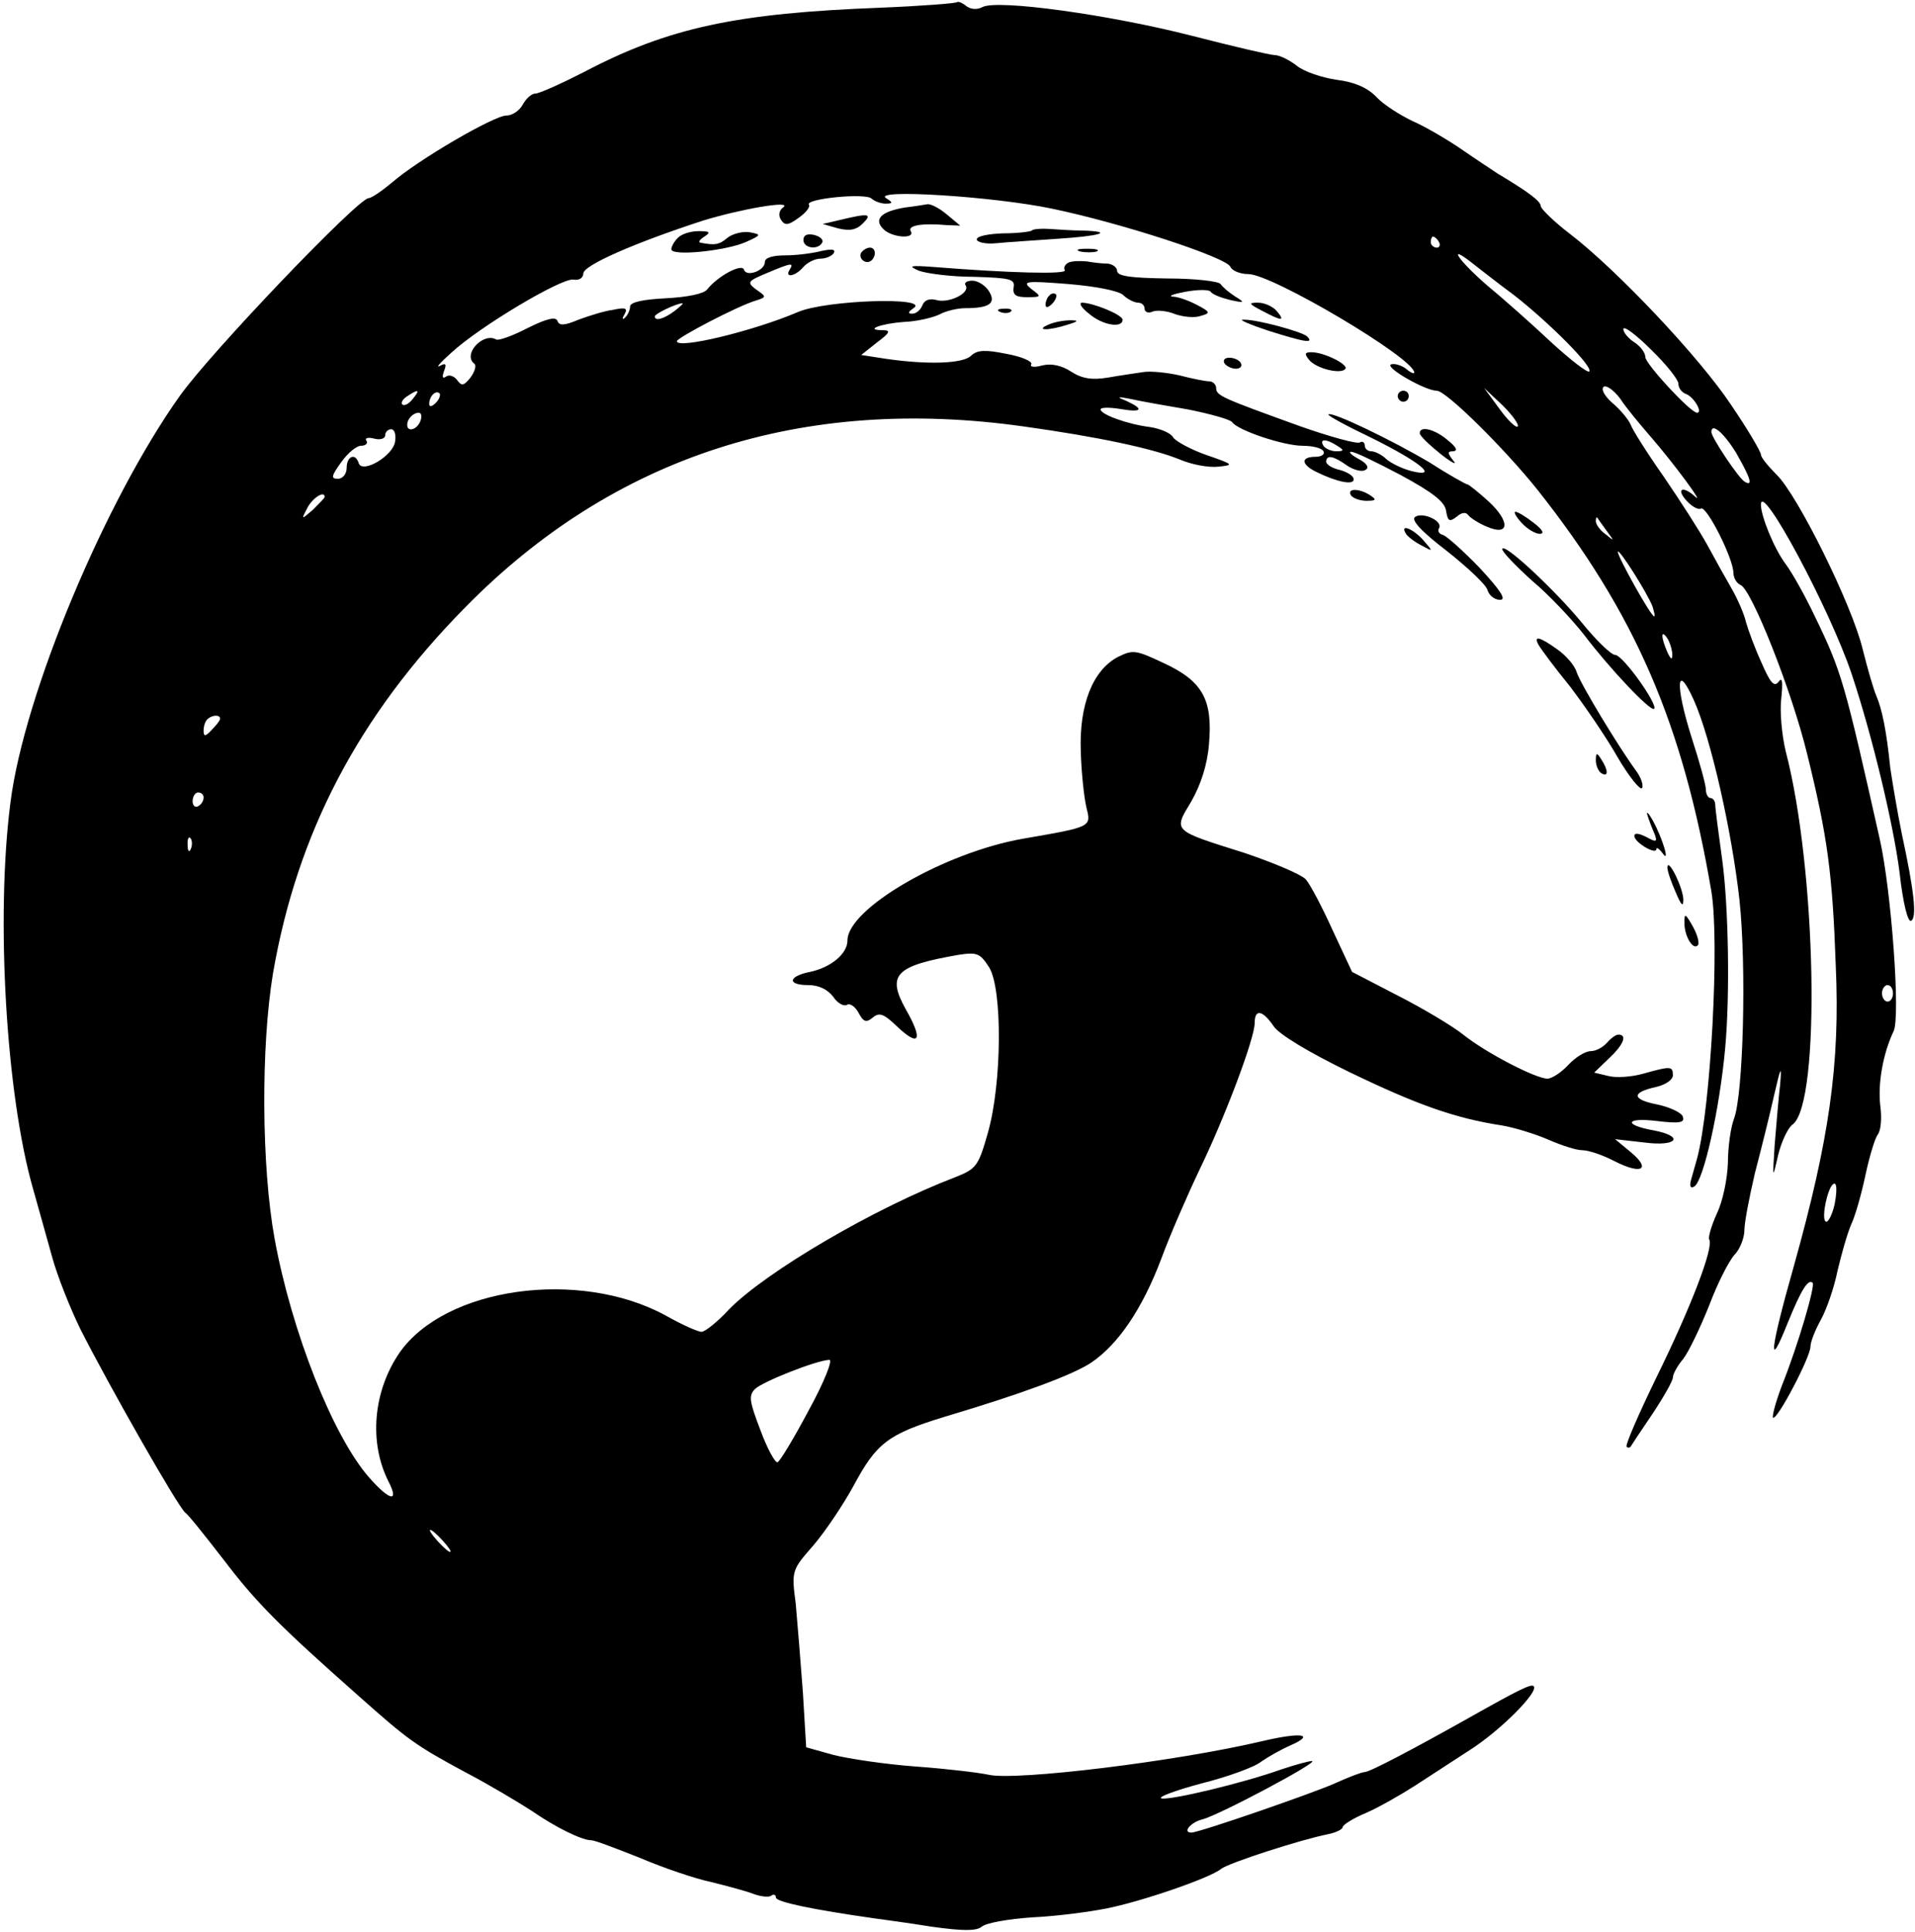 <?xml version="1.0" standalone="no"?>
<!DOCTYPE svg PUBLIC "-//W3C//DTD SVG 20010904//EN"
 "http://www.w3.org/TR/2001/REC-SVG-20010904/DTD/svg10.dtd">
<svg version="1.0" xmlns="http://www.w3.org/2000/svg"
 width="348pt" height="351pt" viewBox="0 0 348 351"
 preserveAspectRatio="xMidYMid meet">

<g transform="translate(0,351) scale(0.1,-0.1)"
fill="#000000" stroke="none">
<path d="M1739 3506 c-2 -2 -65 -7 -139 -10 -262 -10 -385 -36 -539 -117 -41
-21 -81 -39 -88 -39 -7 0 -17 -9 -23 -20 -6 -11 -19 -20 -30 -20 -22 0 -160
-80 -208 -122 -18 -15 -37 -28 -42 -28 -19 0 -285 -278 -343 -359 -136 -191
-283 -542 -308 -739 -27 -209 -8 -531 41 -702 10 -36 26 -92 35 -125 9 -33 32
-91 51 -130 51 -101 179 -326 191 -334 5 -3 36 -42 70 -86 58 -76 98 -117 245
-247 89 -79 102 -89 193 -138 44 -23 99 -56 122 -71 42 -29 90 -53 108 -53 6
0 45 -15 88 -32 42 -18 101 -38 130 -44 28 -7 62 -16 75 -21 13 -5 28 -7 33
-4 5 4 9 2 9 -3 0 -8 67 -22 180 -38 14 -2 60 -8 103 -15 58 -8 81 -8 91 0 8
7 49 14 92 17 44 2 104 10 134 16 62 12 188 55 209 72 14 11 144 53 194 63 15
3 27 9 27 13 0 4 19 16 43 26 23 10 63 33 88 49 26 17 71 46 100 65 55 35 126
106 116 116 -4 5 -28 -7 -115 -56 -105 -59 -183 -100 -192 -100 -5 0 -29 -9
-53 -20 -37 -17 -248 -90 -262 -90 -17 0 -1 19 20 24 31 8 215 106 199 106 -6
0 -31 -7 -55 -15 -70 -25 -200 -56 -218 -53 -9 2 23 14 71 27 48 12 98 30 110
40 13 9 36 22 52 29 48 21 21 25 -51 8 -157 -37 -446 -72 -496 -61 -18 4 -77
11 -132 15 -55 4 -122 14 -150 21 l-50 14 -6 100 c-4 55 -10 127 -13 161 -8
61 -7 61 33 107 22 26 54 74 72 107 42 78 62 94 167 126 141 42 232 76 265 98
49 33 93 98 127 188 17 46 49 119 70 163 46 95 100 238 100 266 0 26 14 24 34
-5 9 -15 64 -48 138 -84 122 -59 192 -84 277 -97 24 -4 62 -16 85 -26 23 -10
50 -19 61 -19 12 0 38 -9 59 -20 49 -25 67 -15 30 16 l-29 24 53 -6 c60 -8 74
11 17 22 -56 10 -51 24 6 17 42 -5 51 -3 47 8 -2 7 -23 17 -46 22 -47 9 -48
22 -2 32 17 4 30 13 30 21 0 17 -4 17 -54 3 -21 -6 -50 -8 -64 -4 l-25 6 26
25 c27 25 35 44 18 44 -5 0 -14 -7 -21 -15 -7 -8 -20 -15 -29 -15 -10 0 -28
-11 -41 -25 -13 -14 -30 -25 -38 -25 -21 0 -112 47 -153 80 -20 16 -74 48
-119 71 l-83 43 -35 75 c-19 42 -41 84 -49 93 -8 9 -58 30 -111 48 -133 42
-130 39 -97 94 17 30 29 66 32 104 7 80 -11 114 -82 147 -51 24 -56 25 -84 11
-45 -24 -70 -86 -67 -171 1 -38 6 -84 10 -101 9 -37 12 -36 -115 -58 -143 -25
-319 -127 -319 -185 0 -24 -30 -49 -68 -57 -40 -8 -42 -24 -3 -24 19 0 35 -8
45 -21 8 -12 19 -18 25 -15 5 4 15 -3 21 -14 9 -17 14 -19 26 -9 12 10 20 7
44 -16 41 -39 48 -25 16 31 -35 63 -19 79 96 99 33 5 39 3 55 -22 25 -38 24
-212 -2 -302 -17 -60 -21 -65 -59 -80 -149 -57 -344 -172 -411 -240 -21 -23
-44 -41 -50 -41 -7 0 -36 13 -66 30 -157 85 -400 51 -483 -68 -48 -70 -56
-163 -20 -234 20 -39 2 -35 -35 7 -66 75 -141 265 -172 434 -24 132 -25 349
-3 482 44 255 155 468 349 665 270 275 613 386 1016 329 136 -19 234 -40 283
-60 21 -9 52 -15 70 -13 29 3 28 4 -21 21 -29 10 -56 25 -61 32 -4 8 -23 16
-42 19 -41 5 -90 23 -90 32 0 4 16 4 35 1 40 -7 45 -1 13 14 -20 8 -19 9 7 4
17 -4 63 -12 104 -19 40 -8 76 -18 80 -23 10 -15 94 -43 128 -43 18 0 35 -4
38 -10 3 -5 -3 -10 -14 -10 -28 0 -27 -14 2 -28 37 -18 67 -24 67 -13 0 6 -11
13 -25 17 -14 3 -25 10 -25 15 0 13 13 11 38 -7 12 -8 27 -12 33 -8 8 4 3 12
-12 20 -13 7 -19 13 -14 13 6 1 46 -19 90 -42 59 -32 81 -49 83 -66 3 -18 6
-20 19 -10 9 8 17 9 21 3 4 -5 19 -15 34 -21 41 -18 43 9 3 46 -19 17 -36 31
-39 31 -2 0 -33 17 -67 39 -69 41 -179 94 -185 88 -2 -2 33 -21 77 -42 89 -44
126 -74 74 -61 -16 4 -37 14 -46 22 -8 8 -21 14 -27 14 -7 0 -12 5 -12 11 0 5
-4 8 -9 5 -5 -3 -53 10 -107 29 -144 52 -154 56 -154 70 0 6 -6 12 -12 12 -7
0 -32 5 -55 11 -22 5 -52 8 -65 6 -12 -2 -42 -6 -64 -10 -30 -5 -48 -2 -68 11
-17 11 -35 15 -52 11 -14 -4 -23 -3 -20 2 3 5 -17 14 -45 19 -39 8 -53 7 -64
-3 -14 -15 -79 -17 -155 -6 l-45 7 29 23 c23 17 25 22 11 22 -36 0 -5 12 38
15 24 1 53 8 65 14 11 6 32 11 46 11 44 0 57 9 43 31 -6 10 -20 19 -30 19 -10
0 -16 -4 -12 -9 8 -14 -32 -33 -54 -26 -12 3 -21 0 -25 -10 -3 -8 -11 -15 -18
-15 -9 0 -8 3 2 10 32 21 -159 15 -210 -7 -82 -35 -220 -68 -220 -53 0 6 110
64 144 74 19 6 19 7 0 20 -17 13 -16 15 20 30 45 19 49 19 41 6 -10 -16 11
-12 25 5 7 8 21 15 31 15 10 0 21 5 24 10 4 7 -3 8 -22 4 -15 -4 -45 -8 -65
-8 -23 0 -38 -4 -38 -12 0 -16 -34 -28 -38 -14 -4 12 -48 -12 -67 -36 -6 -8
-37 -14 -75 -16 -41 -2 -65 -7 -65 -15 0 -6 -4 -15 -9 -20 -5 -5 -6 -2 -1 6 6
11 2 13 -21 8 -16 -2 -44 -11 -63 -18 -26 -11 -35 -11 -38 -2 -3 8 -20 4 -54
-13 -27 -14 -52 -23 -57 -21 -24 14 -62 -27 -40 -44 4 -3 1 -14 -7 -25 -12
-15 -16 -16 -24 -5 -5 7 -14 11 -20 7 -7 -5 -8 -1 -4 10 5 13 3 15 -8 9 -8 -4
2 7 21 24 52 48 200 136 222 133 10 -2 18 3 18 11 0 15 94 56 217 96 68 21
165 38 146 24 -7 -5 -9 -14 -4 -22 7 -11 13 -11 32 3 13 9 22 20 19 24 -8 11
104 22 114 11 6 -5 17 -9 25 -9 14 0 14 2 1 10 -25 17 196 3 301 -19 126 -26
319 -89 325 -106 3 -7 18 -13 32 -13 42 1 302 -153 302 -179 0 -3 -7 0 -15 7
-8 6 -20 10 -27 8 -13 -5 62 -48 83 -48 17 0 123 -105 183 -180 178 -225 264
-425 316 -730 15 -91 -1 -392 -26 -485 -3 -11 -8 -28 -11 -39 -3 -12 -1 -16 6
-12 17 11 46 141 56 251 9 98 6 257 -5 340 -7 50 -13 96 -13 103 0 6 -4 12 -9
12 -4 0 -8 7 -8 15 0 9 -12 52 -26 95 -30 95 -28 139 4 68 31 -69 69 -238 83
-363 13 -122 7 -354 -10 -398 -6 -16 -11 -52 -11 -80 -1 -29 -9 -69 -20 -92
-10 -22 -16 -43 -14 -47 9 -14 -34 -125 -95 -249 -33 -68 -58 -125 -55 -128 2
-2 5 -2 7 0 1 2 19 29 40 60 20 30 37 60 37 66 0 6 8 21 19 34 10 13 31 57 47
97 15 40 36 81 46 92 10 10 18 31 18 45 0 14 9 60 19 103 11 42 27 106 35 142
12 52 14 56 11 20 -3 -25 -7 -74 -10 -110 -4 -63 -4 -64 6 -20 6 25 18 51 27
57 51 40 43 464 -13 678 -7 29 -11 73 -8 96 3 30 2 40 -5 30 -8 -10 -15 -2
-31 35 -12 26 -24 59 -28 73 -3 14 -15 42 -26 61 -11 19 -31 55 -44 79 -13 24
-49 80 -79 124 -31 44 -58 87 -61 96 -4 9 -18 26 -32 38 -14 12 -22 25 -17 30
4 4 18 -5 30 -21 11 -17 37 -48 56 -70 41 -47 100 -127 80 -108 -22 20 -35 14
-15 -8 10 -11 22 -17 26 -14 10 6 59 -91 59 -117 0 -9 6 -19 13 -22 20 -8 93
-192 121 -307 37 -150 46 -216 52 -385 8 -179 -12 -316 -76 -545 -44 -155 -48
-196 -11 -103 24 59 37 80 45 72 5 -5 -26 -112 -56 -187 -11 -29 -18 -55 -16
-58 7 -6 68 110 68 129 0 9 9 31 19 49 10 18 24 58 30 88 7 30 18 69 25 85 8
17 19 57 26 90 7 33 17 66 22 73 6 7 8 30 5 52 -5 41 5 96 24 136 13 25 -4
256 -25 349 -64 285 -69 304 -118 405 -17 36 -41 79 -53 95 -21 28 -45 87 -45
108 0 44 125 -189 165 -308 37 -111 76 -273 87 -361 6 -54 15 -91 21 -87 11 6
5 56 -17 158 -8 39 -17 93 -21 120 -7 69 -15 106 -25 130 -5 11 -16 49 -25 85
-19 80 -119 282 -157 318 -15 15 -28 31 -28 36 0 5 -24 46 -54 90 -57 86 -207
245 -293 311 -29 22 -52 45 -53 50 0 9 -19 24 -79 60 -9 6 -38 25 -64 43 -26
18 -67 42 -90 52 -23 11 -53 30 -66 44 -15 16 -39 27 -72 31 -27 4 -60 15 -73
26 -13 10 -31 19 -40 19 -8 0 -76 16 -150 35 -148 38 -355 67 -381 52 -10 -5
-21 -4 -29 2 -7 6 -15 9 -17 7z m876 -436 c3 -5 1 -10 -4 -10 -6 0 -11 5 -11
10 0 6 2 10 4 10 3 0 8 -4 11 -10z m136 -96 c64 -50 145 -131 137 -139 -3 -3
-34 21 -69 53 -35 33 -87 79 -116 103 -51 44 -75 78 -29 42 13 -10 47 -37 77
-59z m-1525 -29 c-20 -15 -36 -19 -36 -10 0 5 38 23 50 24 3 0 -4 -6 -14 -14z
m1824 -132 c0 -8 6 -16 14 -19 14 -5 31 -34 20 -34 -12 0 -94 89 -94 101 0 8
-9 20 -20 27 -11 7 -20 18 -20 24 0 7 23 -10 50 -37 28 -27 50 -55 50 -62z
m-2300 -28 c-7 -9 -15 -13 -19 -10 -3 3 1 10 9 15 21 14 24 12 10 -5z m42 -7
c-7 -7 -12 -8 -12 -2 0 14 12 26 19 19 2 -3 -1 -11 -7 -17z m1966 -43 c-3 -3
-18 11 -33 32 l-28 38 34 -32 c18 -18 30 -35 27 -38z m-1994 10 c-6 -16 -24
-21 -24 -7 0 11 11 22 21 22 5 0 6 -7 3 -15z m-46 -37 c-3 -26 -59 -59 -66
-40 -6 20 -22 13 -22 -8 0 -11 -7 -20 -16 -20 -13 0 -12 5 6 30 12 17 28 30
36 30 8 0 13 4 10 9 -4 5 3 7 14 4 11 -3 20 0 20 6 0 6 5 11 11 11 6 0 9 -10
7 -22z m2437 -21 c27 -47 31 -62 15 -52 -11 7 -60 80 -60 90 0 18 23 -2 45
-38z m-725 13 c13 -8 13 -10 -2 -10 -9 0 -20 5 -23 10 -8 13 5 13 25 0z
m-1840 -93 c0 -2 -10 -12 -21 -23 -22 -19 -22 -19 -10 4 10 18 31 31 31 19z
m2330 -62 c14 -19 14 -19 -2 -6 -10 7 -18 18 -18 24 0 6 1 8 3 6 1 -2 9 -13
17 -24z m83 -137 c3 -10 5 -18 3 -18 -6 0 -66 108 -66 117 0 10 54 -75 63 -99z
m36 -88 c0 -10 -3 -8 -9 5 -12 27 -12 43 0 25 5 -8 9 -22 9 -30z m-2639 -116
c0 -3 -7 -12 -15 -20 -12 -13 -15 -13 -15 -1 0 7 3 17 7 20 8 8 23 9 23 1z
m-30 -143 c0 -6 -4 -13 -10 -16 -5 -3 -10 1 -10 9 0 9 5 16 10 16 6 0 10 -4
10 -9z m-23 -93 c-3 -8 -6 -5 -6 6 -1 11 2 17 5 13 3 -3 4 -12 1 -19z m3093
-263 c0 -8 -4 -15 -10 -15 -5 0 -10 7 -10 15 0 8 5 15 10 15 6 0 10 -7 10 -15z
m-106 -383 c-4 -18 -11 -32 -15 -32 -9 0 -2 44 8 63 10 16 13 0 7 -31z m-1864
-374 c-27 -51 -53 -94 -57 -95 -4 -2 -19 25 -31 58 -20 52 -22 63 -10 75 13
13 111 52 135 53 7 1 -9 -40 -37 -91z m-665 -238 c10 -11 16 -20 13 -20 -3 0
-13 9 -23 20 -10 11 -16 20 -13 20 3 0 13 -9 23 -20z"/>
<path d="M1645 3133 c-43 -7 -58 -21 -40 -39 15 -16 59 -19 50 -4 -6 10 19 15
65 11 l25 -1 -24 20 c-13 11 -28 19 -35 19 -6 -1 -24 -4 -41 -6z"/>
<path d="M1525 3110 l-30 -7 28 -8 c21 -5 33 -3 45 9 18 18 11 19 -43 6z"/>
<path d="M1875 3091 c-3 -2 -26 -5 -52 -5 -27 -1 -48 -5 -48 -11 0 -5 16 -9
35 -7 19 2 69 5 110 8 79 5 106 13 49 15 -19 0 -47 2 -62 3 -15 1 -30 0 -32
-3z"/>
<path d="M1232 3078 c-7 -7 -12 -16 -12 -21 0 -13 98 -3 135 13 29 13 29 14 7
18 -13 2 -31 -3 -40 -10 -15 -13 -23 -14 -49 -9 -5 1 -1 6 7 11 12 8 10 10
-10 10 -15 0 -31 -5 -38 -12z"/>
<path d="M1460 3074 c0 -15 26 -19 34 -5 3 5 -3 11 -14 14 -13 3 -20 0 -20 -9z"/>
<path d="M1565 3051 c-6 -11 9 -23 19 -14 9 9 7 23 -3 23 -6 0 -12 -4 -16 -9z"/>
<path d="M1963 3053 c9 -2 23 -2 30 0 6 3 -1 5 -18 5 -16 0 -22 -2 -12 -5z"/>
<path d="M1942 3033 c-6 -3 -10 -9 -7 -14 5 -8 -103 -5 -240 6 -41 3 -46 2
-25 -7 14 -5 59 -11 100 -11 65 -2 75 -4 72 -19 -2 -14 4 -18 24 -18 27 0 27
1 8 15 -17 14 -11 15 66 9 49 -4 92 -12 101 -20 8 -8 21 -14 27 -14 7 0 12 -5
12 -11 0 -6 7 -9 15 -5 8 3 27 1 41 -5 15 -5 35 -7 46 -3 18 5 18 7 -7 20 -15
8 -35 15 -44 15 -9 1 2 5 24 9 22 4 42 4 45 0 3 -5 19 -11 35 -15 27 -6 28 -5
10 6 -11 7 -23 17 -27 23 -4 5 -47 10 -97 10 -66 1 -91 4 -91 14 0 6 -8 12
-17 13 -10 0 -27 2 -38 4 -11 1 -26 1 -33 -2z"/>
<path d="M1907 2973 c-4 -3 -7 -11 -7 -17 0 -6 5 -5 12 2 6 6 9 14 7 17 -3 3
-9 2 -12 -2z"/>
<path d="M1979 2940 c24 -21 61 -27 61 -11 0 9 -54 31 -74 31 -6 -1 0 -10 13
-20z"/>
<path d="M2294 2945 c36 -19 42 -19 26 0 -7 8 -22 15 -34 15 -18 0 -17 -2 8
-15z"/>
<path d="M1818 2943 c7 -3 16 -2 19 1 4 3 -2 6 -13 5 -11 0 -14 -3 -6 -6z"/>
<path d="M1905 2920 c-25 -11 1 -11 35 0 20 6 21 8 5 8 -11 0 -29 -3 -40 -8z"/>
<path d="M2305 2909 c67 -21 84 -24 70 -10 -11 9 -96 32 -117 30 -7 0 14 -9
47 -20z"/>
<path d="M2379 2856 c13 -16 59 -27 66 -16 5 8 -39 30 -62 30 -12 0 -13 -3 -4
-14z"/>
<path d="M2225 2850 c3 -5 13 -10 21 -10 8 0 12 5 9 10 -3 6 -13 10 -21 10 -8
0 -12 -4 -9 -10z"/>
<path d="M2540 2790 c0 -5 5 -10 10 -10 6 0 10 5 10 10 0 6 -4 10 -10 10 -5 0
-10 -4 -10 -10z"/>
<path d="M2580 2723 c0 -5 17 -21 38 -38 20 -16 31 -21 23 -12 -11 14 -11 17
0 17 9 1 5 8 -10 20 -23 20 -51 27 -51 13z"/>
<path d="M2455 2610 c3 -5 16 -10 28 -10 18 0 19 2 7 10 -20 13 -43 13 -35 0z"/>
<path d="M2572 2571 c-9 -5 10 -26 57 -62 38 -30 72 -62 74 -71 3 -10 13 -18
23 -18 12 0 1 17 -37 58 -30 31 -60 58 -67 60 -7 2 -10 7 -7 12 8 13 -29 30
-43 21z"/>
<path d="M2765 2560 c10 -11 25 -20 33 -20 9 0 6 7 -11 20 -14 11 -29 20 -33
20 -4 0 1 -9 11 -20z"/>
<path d="M2555 2540 c3 -5 16 -15 28 -21 22 -12 22 -12 3 10 -19 21 -43 30
-31 11z"/>
<path d="M2730 2512 c0 -5 25 -31 55 -58 31 -26 73 -71 94 -98 47 -62 121
-140 127 -134 7 8 -57 98 -71 98 -7 0 -34 26 -60 58 -51 62 -145 149 -145 134z"/>
<path d="M2796 2338 c4 -7 29 -41 56 -74 26 -34 66 -92 87 -129 21 -36 42 -62
45 -57 3 5 -2 20 -12 33 -30 41 -100 156 -107 178 -3 11 -19 30 -35 41 -32 23
-44 26 -34 8z"/>
<path d="M2900 2128 c0 -9 5 -20 10 -23 13 -8 13 5 0 25 -8 13 -10 13 -10 -2z"/>
<path d="M2994 2028 c3 -10 9 -25 13 -34 5 -14 3 -15 -15 -5 -14 7 -22 8 -22
2 0 -12 40 -35 40 -24 0 4 5 1 11 -7 15 -22 0 28 -18 60 -8 14 -12 17 -9 8z"/>
<path d="M3030 1934 c0 -7 7 -27 15 -45 10 -24 14 -28 14 -14 0 21 -28 78 -29
59z"/>
<path d="M3061 1835 c-1 -24 15 -52 24 -43 4 3 0 19 -9 35 -13 23 -15 24 -15
8z"/>
</g>
</svg>
